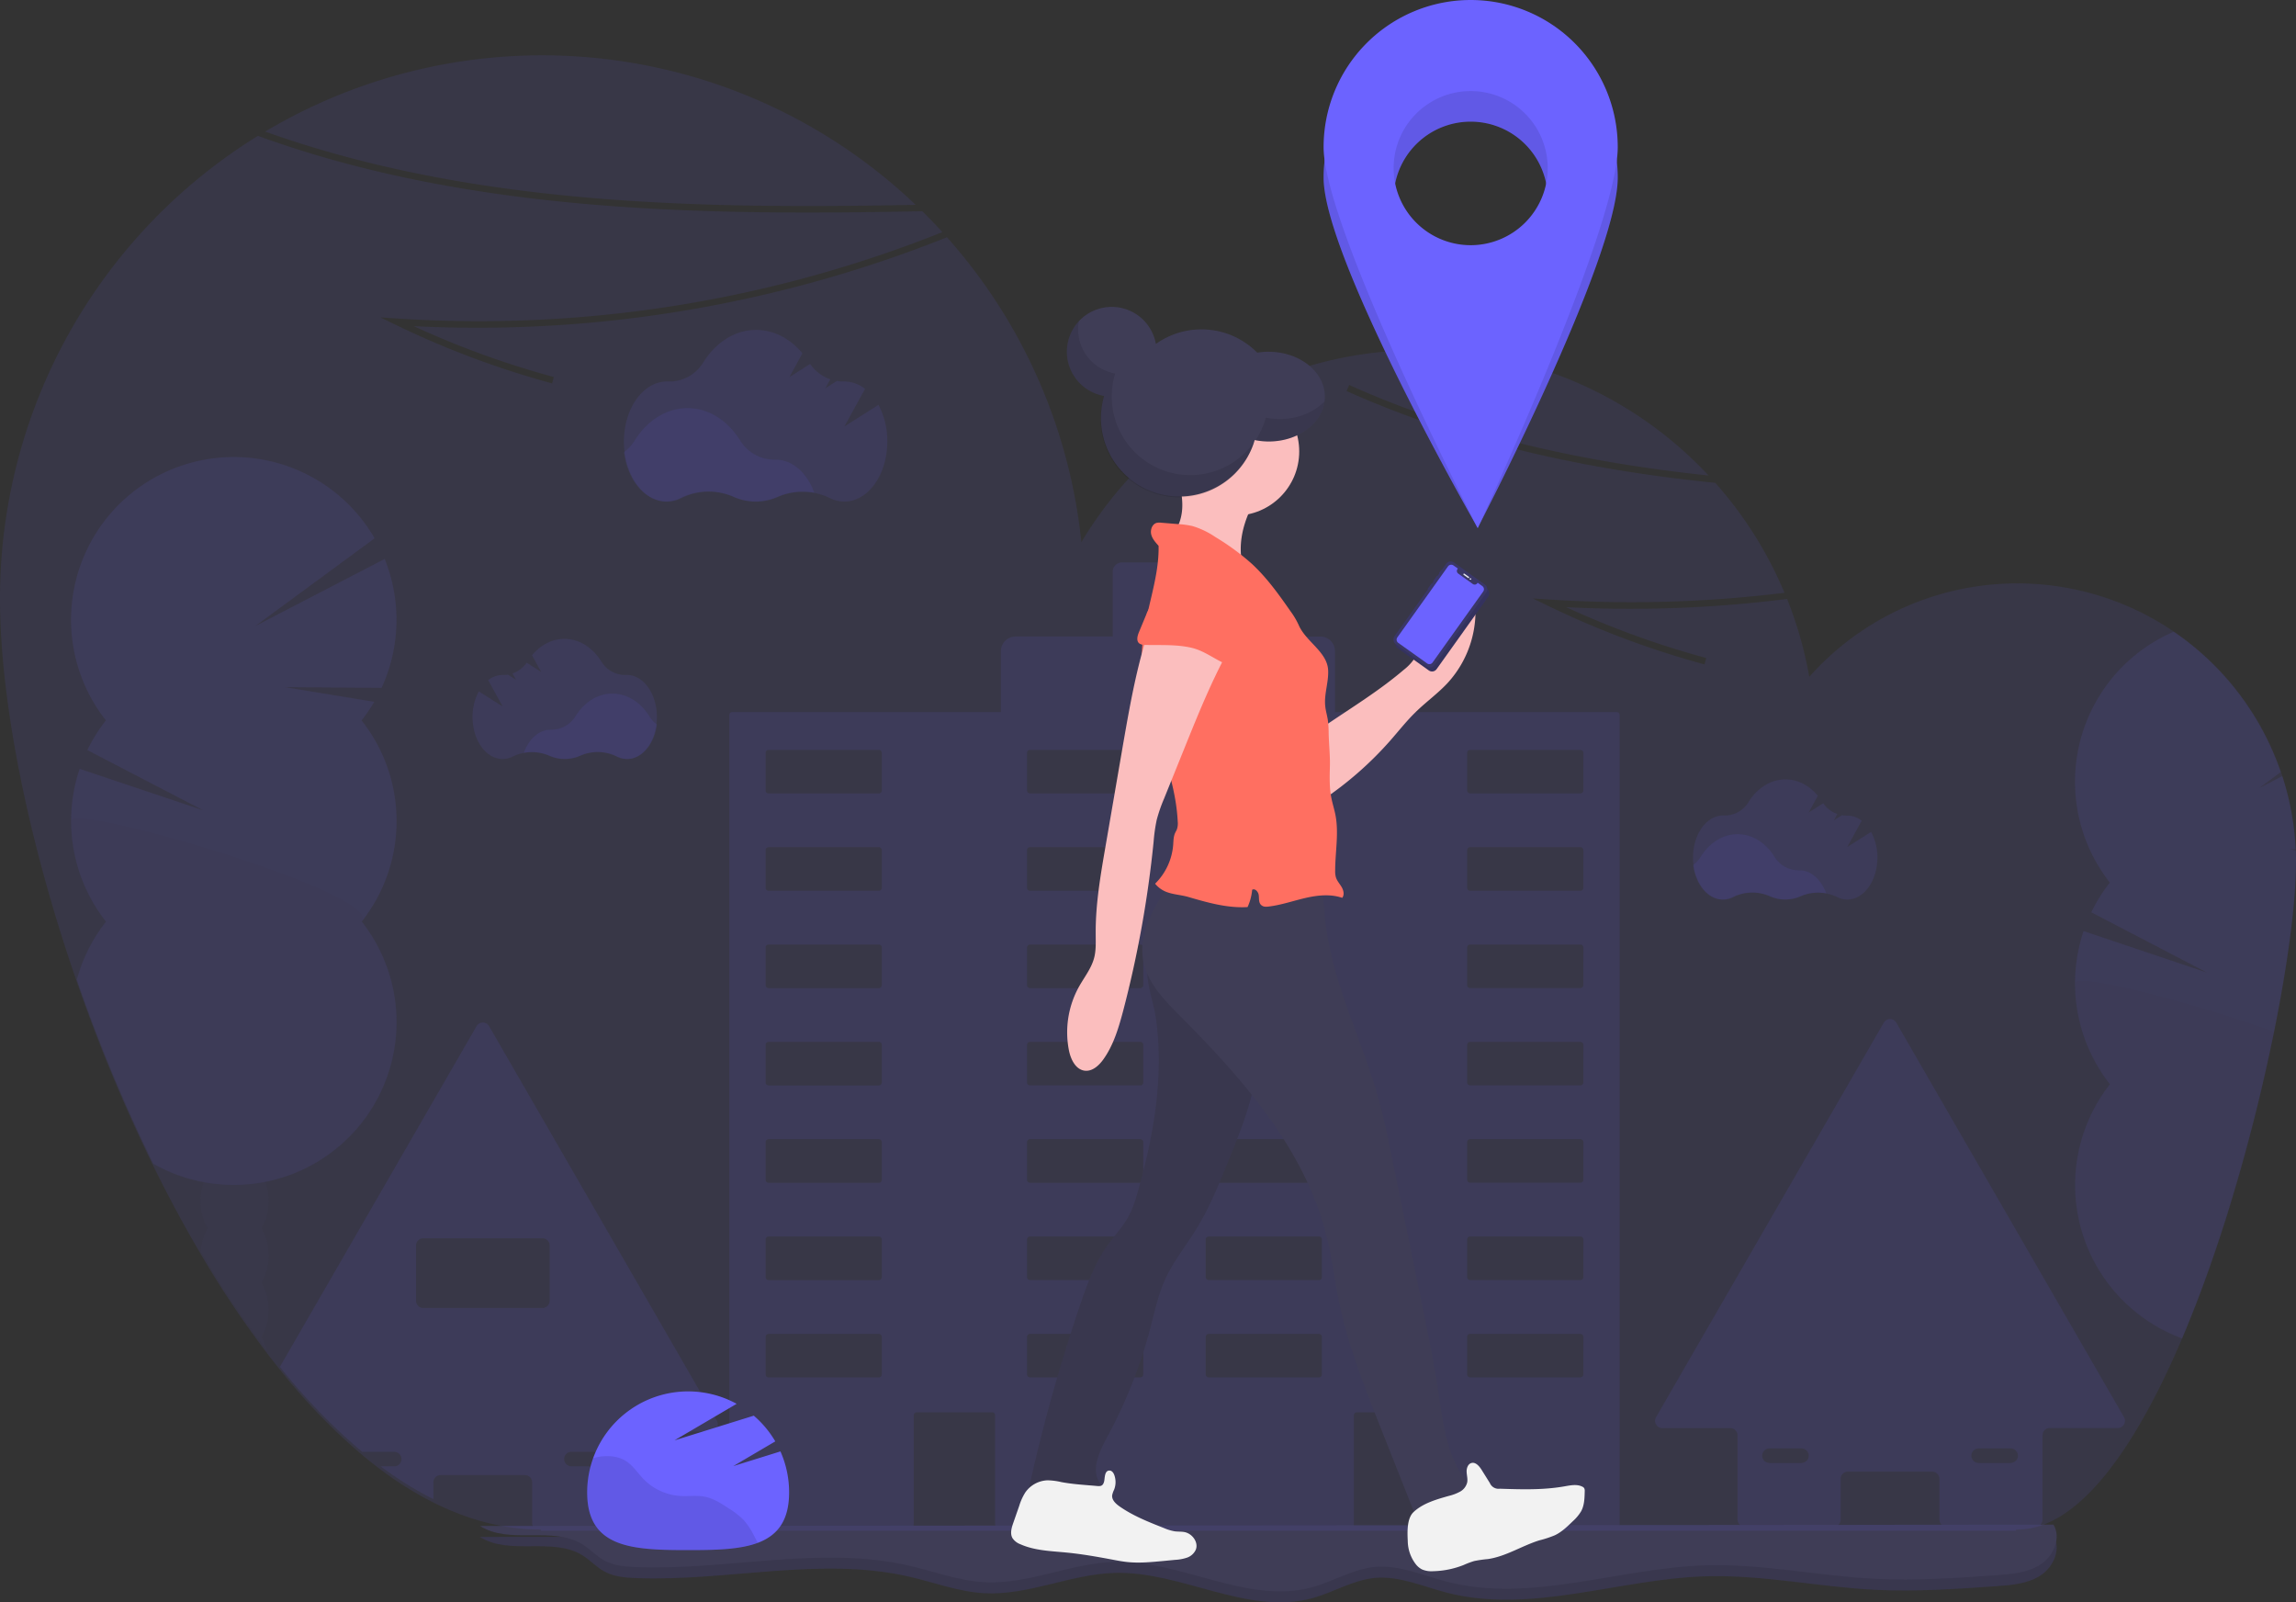 <svg data-name="Layer 1" xmlns="http://www.w3.org/2000/svg" width="1046" height="729.87"><rect width="100%" height="100%" fill="#333333" stroke="none"/><path d="M417.15 93.3a246.62 246.62 0 00-296.34-33.37c94.98 34 199.78 35.25 296.34 33.37zm550.49 552.18L863.92 465.83a3.3 3.3 0 00-5.73 0L754.47 645.48a3.3 3.3 0 002.86 5h30.94a3.32 3.32 0 013.31 3.31v38.34a3.31 3.31 0 003.3 3.31h40.37a3.31 3.31 0 003.31-3.31V673.6a3.3 3.3 0 013.3-3.3h38.38a3.31 3.31 0 013.31 3.3v18.53a3.31 3.31 0 003.31 3.31h40.36a3.31 3.31 0 003.31-3.31v-38.38a3.31 3.31 0 013.31-3.31h30.94a3.31 3.31 0 002.86-4.96zM823 665.36a3.3 3.3 0 01-2.34 1h-14.53a3.31 3.31 0 010-6.62h14.56a3.31 3.31 0 012.34 5.65zm95.28 0a3.3 3.3 0 01-2.34 1h-14.52a3.31 3.31 0 010-6.62H916a3.31 3.31 0 012.34 5.65zm-591.73-18.3L222.83 467.41a3.31 3.31 0 00-5.73 0l-89.59 155.17A273.67 273.67 0 00165 661.29h14.6a3.31 3.31 0 010 6.62h-6.16a160.29 160.29 0 0024 14.93v-7.65a3.31 3.31 0 013.31-3.31h38.38a3.31 3.31 0 013.3 3.31v18.52a3.22 3.22 0 00.31 1.39 3.31 3.31 0 003 1.92h40.37a3.24 3.24 0 002.63-1.33 3.18 3.18 0 00.67-2v-38.35a3.31 3.31 0 013.31-3.31h30.94a3.31 3.31 0 002.89-4.97zM258 662.26a3.3 3.3 0 012.34-1h14.56a3.31 3.31 0 010 6.62h-14.57a3.31 3.31 0 01-2.34-5.65zm-65.15-66.48a3.31 3.31 0 01-3.31-3.31v-25.14a3.31 3.31 0 013.31-3.31h54.25a3.31 3.31 0 013.3 3.31v25.14a3.31 3.31 0 01-3.3 3.31zm543.68-271.44H608.18v-27.76a6.64 6.64 0 00-6.64-6.64h-37.69v-29.57a4.18 4.18 0 00-4.18-4.18h-48.55a4.18 4.18 0 00-4.18 4.18v29.56h-44.31a6.64 6.64 0 00-6.64 6.64v27.76H333.6a1.35 1.35 0 00-1.34 1.35v368.53a1.35 1.35 0 001.34 1.35h81.34a1.35 1.35 0 001.35-1.35v-49.58a1.36 1.36 0 011.35-1.35H452a1.36 1.36 0 011.35 1.35v49.58a1.35 1.35 0 001.34 1.35h160.75a1.36 1.36 0 001.35-1.35v-49.58a1.35 1.35 0 011.34-1.35h34.36a1.35 1.35 0 011.35 1.35v49.58a1.36 1.36 0 001.35 1.35h81.34a1.36 1.36 0 001.35-1.35V325.69a1.36 1.36 0 00-1.35-1.35zm-334.8 301.72a1.34 1.34 0 01-1.34 1.34h-50.24a1.34 1.34 0 01-1.35-1.34v-17.13a1.35 1.35 0 011.35-1.35h50.24a1.35 1.35 0 011.34 1.35zm0-44.34a1.34 1.34 0 01-1.34 1.35h-50.24a1.34 1.34 0 01-1.35-1.35v-17.15a1.34 1.34 0 011.35-1.35h50.24a1.34 1.34 0 011.34 1.35zm0-44.33a1.35 1.35 0 01-1.34 1.35h-50.24a1.35 1.35 0 01-1.35-1.35v-17.16a1.35 1.35 0 011.35-1.35h50.24a1.35 1.35 0 011.34 1.35zm0-44.34a1.34 1.34 0 01-1.34 1.35h-50.24a1.34 1.34 0 01-1.35-1.35v-17.12a1.34 1.34 0 011.35-1.35h50.24a1.34 1.34 0 011.34 1.35zm0-44.33a1.35 1.35 0 01-1.34 1.35h-50.24a1.35 1.35 0 01-1.35-1.35v-17.16a1.34 1.34 0 011.35-1.34h50.24a1.34 1.34 0 011.34 1.34zm0-44.33a1.34 1.34 0 01-1.34 1.34h-50.24a1.34 1.34 0 01-1.35-1.34v-17.16a1.35 1.35 0 011.35-1.35h50.24a1.35 1.35 0 011.34 1.35zm0-44.34a1.34 1.34 0 01-1.34 1.35h-50.24a1.34 1.34 0 01-1.35-1.35v-17.12a1.34 1.34 0 011.35-1.35h50.24a1.34 1.34 0 011.34 1.35zm119.11 266a1.34 1.34 0 01-1.35 1.34h-50.24a1.35 1.35 0 01-1.35-1.34v-17.12a1.36 1.36 0 011.35-1.35h50.24a1.35 1.35 0 011.35 1.35zm0-44.34a1.34 1.34 0 01-1.35 1.35h-50.24a1.35 1.35 0 01-1.35-1.35v-17.14a1.35 1.35 0 011.35-1.35h50.24a1.34 1.34 0 011.35 1.35zm0-44.33a1.35 1.35 0 01-1.35 1.35h-50.24a1.36 1.36 0 01-1.35-1.35v-17.15a1.36 1.36 0 011.35-1.35h50.24a1.35 1.35 0 011.35 1.35zm0-44.34a1.34 1.34 0 01-1.35 1.35h-50.24a1.35 1.35 0 01-1.35-1.35v-17.11a1.35 1.35 0 011.35-1.35h50.24a1.34 1.34 0 011.35 1.35zm0-44.33a1.35 1.35 0 01-1.35 1.35h-50.24a1.36 1.36 0 01-1.35-1.35v-17.15a1.35 1.35 0 011.35-1.34h50.24a1.34 1.34 0 011.35 1.34zm0-44.33a1.34 1.34 0 01-1.35 1.34h-50.24a1.35 1.35 0 01-1.35-1.34v-17.15a1.36 1.36 0 011.35-1.35h50.24a1.35 1.35 0 011.35 1.35zm0-44.34a1.34 1.34 0 01-1.35 1.35h-50.24a1.35 1.35 0 01-1.35-1.35v-17.11a1.35 1.35 0 011.35-1.35h50.24a1.34 1.34 0 011.35 1.35zm81.39 266a1.34 1.34 0 01-1.35 1.34h-50.24a1.35 1.35 0 01-1.35-1.34v-17.11a1.36 1.36 0 011.35-1.35h50.24a1.35 1.35 0 011.35 1.35zm0-44.34a1.34 1.34 0 01-1.35 1.35h-50.24a1.35 1.35 0 01-1.35-1.35v-17.13a1.35 1.35 0 011.35-1.35h50.24a1.34 1.34 0 011.35 1.35zm0-44.33a1.35 1.35 0 01-1.35 1.35h-50.24a1.36 1.36 0 01-1.35-1.35v-17.14a1.36 1.36 0 011.35-1.35h50.24a1.35 1.35 0 011.35 1.35zm0-44.34a1.34 1.34 0 01-1.35 1.35h-50.24a1.35 1.35 0 01-1.35-1.35v-17.1a1.35 1.35 0 011.35-1.35h50.24a1.34 1.34 0 011.35 1.35zm0-44.33a1.35 1.35 0 01-1.35 1.35h-50.24a1.36 1.36 0 01-1.35-1.35v-17.14a1.35 1.35 0 011.35-1.34h50.24a1.34 1.34 0 011.35 1.34zm0-44.33a1.34 1.34 0 01-1.35 1.34h-50.24a1.35 1.35 0 01-1.35-1.34v-17.14a1.36 1.36 0 011.35-1.35h50.24a1.35 1.35 0 011.35 1.35zm0-44.34a1.34 1.34 0 01-1.35 1.35h-50.24a1.35 1.35 0 01-1.35-1.35v-17.1a1.35 1.35 0 011.35-1.35h50.24a1.34 1.34 0 011.35 1.35zm119.11 266a1.35 1.35 0 01-1.35 1.34h-50.24a1.34 1.34 0 01-1.35-1.34v-17.1a1.35 1.35 0 011.35-1.35H720a1.36 1.36 0 011.35 1.35zm0-44.34a1.35 1.35 0 01-1.35 1.35h-50.24a1.34 1.34 0 01-1.35-1.35v-17.12a1.34 1.34 0 011.35-1.35H720a1.35 1.35 0 011.35 1.35zm0-44.33a1.36 1.36 0 01-1.35 1.35h-50.24a1.35 1.35 0 01-1.35-1.35v-17.13a1.35 1.35 0 011.35-1.35H720a1.36 1.36 0 011.35 1.35zm0-44.34a1.35 1.35 0 01-1.35 1.35h-50.24a1.34 1.34 0 01-1.35-1.35v-17.09a1.34 1.34 0 011.35-1.35H720a1.35 1.35 0 011.35 1.35zm0-44.33a1.36 1.36 0 01-1.35 1.35h-50.24a1.35 1.35 0 01-1.35-1.35v-17.13a1.34 1.34 0 011.35-1.34H720a1.35 1.35 0 011.35 1.34zm0-44.33a1.35 1.35 0 01-1.34 1.37h-50.25a1.34 1.34 0 01-1.35-1.34v-17.16a1.35 1.35 0 011.35-1.35H720a1.36 1.36 0 011.35 1.35zm0-44.34a1.35 1.35 0 01-1.35 1.35h-50.24a1.34 1.34 0 01-1.35-1.35v-17.09a1.34 1.34 0 011.35-1.35H720a1.35 1.35 0 011.35 1.35zM371 224.46a28.89 28.89 0 00-16.77 1.82 24.71 24.71 0 01-20.23-.05 28.22 28.22 0 00-23.68.47 14.75 14.75 0 01-6.82 1.7c-9.6 0-17.59-9.67-19.25-22.43a18.41 18.41 0 004.8-5.17c5.63-9.07 14.35-14.9 24.14-14.9s18.4 5.76 24 14.73a18.51 18.51 0 0015.95 8.76h.25c7.72 0 14.34 6.13 17.61 15.07z" fill="#6c63ff" opacity=".1"/><path d="M400.2 184.41l-15.52 9.84 9.42-17.13a15.34 15.34 0 00-9.39-3.35h-.25a18.16 18.16 0 01-3.22-.24l-5.24 3.34 2.26-4.1a18.7 18.7 0 01-9.2-7l-9.42 6 5.93-10.84c-5.51-6.61-12.93-10.66-21.09-10.66-9.79 0-18.51 5.82-24.14 14.89a18.05 18.05 0 01-16 8.61h-.53c-10.81 0-19.57 12.25-19.57 27.37s8.76 27.37 19.57 27.37a14.61 14.61 0 006.82-1.71 28.22 28.22 0 0123.68-.46 24.71 24.71 0 0020.14 0 28.21 28.21 0 0123.48.45 14.65 14.65 0 006.74 1.67c10.81 0 19.57-12.26 19.57-27.37a34.76 34.76 0 00-4.04-16.68zM832 406.93a20.31 20.31 0 00-11.74 1.27 17.27 17.27 0 01-14.1 0 19.76 19.76 0 00-16.58.33 10.28 10.28 0 01-4.77 1.19c-6.72 0-12.31-6.77-13.47-15.7a13.07 13.07 0 003.36-3.62c3.94-6.35 10-10.43 16.89-10.43s12.89 4 16.83 10.31a12.94 12.94 0 0011.16 6.13h.18c5.3-.02 9.93 4.27 12.24 10.52z" fill="#6c63ff" opacity=".1"/><path d="M852.42 378.93l-10.86 6.89 6.59-12a10.74 10.74 0 00-6.57-2.34h-.17a12.89 12.89 0 01-2.25-.17l-3.69 2.33 1.58-2.86a13.19 13.19 0 01-6.44-4.89l-6.61 4.16 4.16-7.57c-3.85-4.63-9-7.47-14.76-7.47-6.85 0-13 4.08-16.9 10.43a12.62 12.62 0 01-11.17 6H785c-7.56 0-13.7 8.57-13.7 19.15s6.14 19.16 13.7 19.16a10.28 10.28 0 004.77-1.19 19.72 19.72 0 0116.58-.32 17.37 17.37 0 0014.1 0 19.75 19.75 0 0116.43.32 10.35 10.35 0 004.72 1.16c7.57 0 13.7-8.57 13.7-19.16a24.35 24.35 0 00-2.88-11.63zm-613.8-36a20.32 20.32 0 0111.74 1.27 17.24 17.24 0 0014.09 0 19.76 19.76 0 0116.58.33 10.31 10.31 0 004.77 1.19c6.72 0 12.32-6.77 13.48-15.7a12.93 12.93 0 01-3.36-3.62c-3.92-6.37-10.05-10.47-16.92-10.47s-12.88 4-16.82 10.31a13 13 0 01-11.18 6.15h-.17c-5.32 0-9.96 4.29-12.21 10.54z" fill="#6c63ff" opacity=".1"/><path d="M218.14 314.93l10.86 6.86-6.6-12a10.76 10.76 0 016.57-2.34h.18a13 13 0 002.25-.17l3.68 2.33-1.58-2.86a13.21 13.21 0 006.45-4.89l6.59 4.18-4.17-7.57c3.86-4.63 9.05-7.47 14.77-7.47 6.85 0 13 4.08 16.9 10.43a12.61 12.61 0 0011.17 6h.36c7.57 0 13.7 8.57 13.7 19.15s-6.13 19.16-13.7 19.16a10.34 10.34 0 01-4.77-1.19 19.72 19.72 0 00-16.58-.32 17.35 17.35 0 01-14.09 0 19.77 19.77 0 00-16.44.32 10.32 10.32 0 01-4.72 1.16c-7.56 0-13.7-8.57-13.7-19.16a24.35 24.35 0 012.87-11.62z" fill="#6c63ff" opacity=".1"/><path d="M218.68 700.06c13.54 8.6 33.05-.1 46.68 8.37 3.52 2.18 6.36 5.39 10 7.37 4.37 2.39 9.51 2.82 14.48 3 41.62 1.61 83.94-10 124.52-.62 11.35 2.62 22.45 6.88 34.08 7.5 20.09 1.09 39.34-8.71 59.45-9.25 30.5-.82 60.47 19.59 89.9 11.54 9.68-2.65 18.56-8.3 28.55-9.25 11.13-1 21.83 3.85 32.65 6.68 38.37 10 78.33-6.2 118-7.41 25.87-.79 51.49 4.85 77.34 6.15 18.38.92 36.8-.37 55.16-1.65 7-.49 14.33-1.09 20.19-4.93s9.46-12.09 5.84-18.09z" fill="#3f3d56"/><path d="M218.68 700.06c13.54 8.6 33.05-.1 46.68 8.37 3.52 2.18 6.36 5.39 10 7.37 4.37 2.39 9.51 2.82 14.48 3 41.62 1.61 83.94-10 124.52-.62 11.35 2.62 22.45 6.88 34.08 7.5 20.09 1.09 39.34-8.71 59.45-9.25 30.5-.82 60.47 19.59 89.9 11.54 9.68-2.65 18.56-8.3 28.55-9.25 11.13-1 21.83 3.85 32.65 6.68 38.37 10 78.33-6.2 118-7.41 25.87-.79 51.49 4.85 77.34 6.15 18.38.92 36.8-.37 55.16-1.65 7-.49 14.33-1.09 20.19-4.93s9.46-12.09 5.84-18.09z" opacity=".1"/><path d="M218.68 695.06c13.54 8.6 33.05-.1 46.68 8.37 3.52 2.18 6.36 5.39 10 7.37 4.37 2.39 9.51 2.82 14.48 3 41.62 1.61 83.94-10 124.52-.62 11.35 2.62 22.45 6.88 34.08 7.5 20.09 1.09 39.34-8.71 59.45-9.25 30.5-.82 60.47 19.59 89.9 11.54 9.68-2.65 18.56-8.3 28.55-9.25 11.13-1 21.83 3.85 32.65 6.68 38.37 10 78.33-6.2 118-7.41 25.87-.79 51.49 4.85 77.34 6.15 18.38.92 36.8-.37 55.16-1.65 7-.49 14.33-1.09 20.19-4.93s9.46-12.09 5.84-18.09z" fill="#3f3d56"/><g opacity=".1"><path d="M122.35 571.86a24.45 24.45 0 01-3.23 12.38 25.34 25.34 0 010 24.76 22.75 22.75 0 012.44 6 454.1 454.1 0 01-30.09-45 24 24 0 013.16-10.56 24.45 24.45 0 01-3.23-12.38 25.46 25.46 0 011.46-8.61 21.39 21.39 0 011.77-3.77c2.82-4.79 7.26-7.88 12.24-7.88s9.43 3.09 12.25 7.88a22.28 22.28 0 011.73 3.65 25.63 25.63 0 011.5 8.73 24.45 24.45 0 01-3.23 12.38 24.45 24.45 0 013.23 12.42z" fill="#3f3d56"/><ellipse cx="106.87" cy="522.35" rx="15.47" ry="20.26" fill="#3f3d56"/><ellipse cx="106.87" cy="497.59" rx="15.47" ry="20.26" fill="#3f3d56"/><path d="M180.67 373.93a73.78 73.78 0 01-15.87 45.83 74.13 74.13 0 01-44 118.57c-1.78.36-3.59.64-5.42.86a74.89 74.89 0 01-17 .09q-2.82-.3-5.57-.83a73.3 73.3 0 01-23-8.41A738.54 738.54 0 0135 446.25a73.79 73.79 0 0113.29-26.45 74.19 74.19 0 01-12-69.61l56.28 18.89-52.78-27.42a74.43 74.43 0 018.45-13.52 74.13 74.13 0 11122.43-82.95l-54.41 40 59-30.6a74.22 74.22 0 01-1.42 58.73l-44-.33 40.66 6.68a74.43 74.43 0 01-5.77 8.48 73.8 73.8 0 0115.94 45.78z" fill="#6c63ff"/><path d="M180.67 465.63a74.15 74.15 0 01-59.82 72.74c-1.78.36-3.59.64-5.42.86a74.89 74.89 0 01-17 .09q-2.82-.3-5.57-.83a73.3 73.3 0 01-23-8.41A738.54 738.54 0 0135 446.25a73.79 73.79 0 0113.29-26.45 73.83 73.83 0 01-15.87-45.87c0-8.32 142.32 33.22 132.38 45.83a73.78 73.78 0 0115.87 45.87z" opacity=".1"/></g><g opacity=".1"><path d="M1014.9 552.58c-2.9 9.26-6 18.45-9.18 27.43a25.64 25.64 0 01-1.32-8.21c0-8.93 4.4-16.51 10.5-19.22z" fill="#3f3d56"/><path d="M1046 393.02c0 17.55-3.54 45.28-10 77a845.74 845.74 0 01-21.15 82.56c-2.9 9.26-6 18.45-9.18 27.43-3.65 10.2-7.5 20.12-11.53 29.61a74.41 74.41 0 01-32.91-115.77 74.48 74.48 0 01-12-69.76l56.28 18.93-52.78-27.48a74.67 74.67 0 018.45-13.55 74.4 74.4 0 0129.12-114.25 127.55 127.55 0 0148.75 63.93l-9.75 7.26 10.46-5.43a126.93 126.93 0 016.09 33.31h-2.94l3 .49c.09 1.89.09 3.79.09 5.72z" fill="#6c63ff"/><path d="M1036.05 470.02a845.74 845.74 0 01-21.15 82.56c-2.9 9.26-6 18.45-9.18 27.43-3.65 10.2-7.5 20.12-11.53 29.61a74.41 74.41 0 01-32.91-115.77 74.1 74.1 0 01-15.86-45.92c0-5 51.72 8.1 90.63 22.09z" opacity=".1"/></g><path d="M1045.87 387.28v-.47a126.93 126.93 0 00-6.09-33.31c-.2-.61-.4-1.23-.61-1.83a127.55 127.55 0 00-48.75-63.93 126.8 126.8 0 00-166.16 20.54 179.4 179.4 0 00-10.11-35.47 569.6 569.6 0 01-100.63 3.75 406 406 0 0063.8 23.17l-.78 2.9a409.71 409.71 0 01-71.32-26.7l-6.91-3.35 7.66.5a569.79 569.79 0 00107-3.07 180.42 180.42 0 00-31.52-50.08c-57.56-5.8-114.67-17.88-168-41.83l1.23-2.73c51.91 23.33 107.54 35.32 163.7 41.22a179.76 179.76 0 00-285.73 30.37 246.89 246.89 0 00-61.24-138.9 576.62 576.62 0 01-94.77 28.71 573.15 573.15 0 01-148.14 11.79 406 406 0 0063.8 23.17l-.78 2.9a409.71 409.71 0 01-71.3-26.7l-6.91-3.35 7.66.5a569.21 569.21 0 00248.36-39.35q-4.45-4.87-9.16-9.52c-98.42 2-205.61 1-302.65-34.33A247.53 247.53 0 000 272.75C0 319.21 12.77 383.1 35 447.2a741.24 741.24 0 0034.91 84c6.79 13.8 14 27.21 21.57 40.05a454.59 454.59 0 0030.09 45q2.94 3.87 5.95 7.6A274.51 274.51 0 00165 662.72q4.17 3.48 8.39 6.63a159.8 159.8 0 0024 15c14.67 7.35 29.81 11.66 45.3 12.28 1.24.05 2.49.08 3.73.08v.51h672v-.51h.5a34 34 0 0011.36-2c23.76-8.43 45.64-42.28 63.83-85.06 4-9.49 7.88-19.41 11.53-29.61 3.22-9 6.28-18.17 9.18-27.43a845.74 845.74 0 0021.15-82.56c6.41-31.72 10-59.45 10-77 .03-1.96.03-3.86-.1-5.77z" fill="#6c63ff" opacity=".1"/><path d="M334.06 667.79l19.14-11.26a46.13 46.13 0 00-9.79-11.71l-36.11 11.23 28.3-16.63a46 46 0 00-68.1 40.35c0 25.4 20.59 26.28 46 26.28s46-.88 46-26.28a45.79 45.79 0 00-3.95-18.67z" fill="#6c63ff"/><path d="M338.93 692.48a35.76 35.76 0 00-6.78-5.32c-3.48-2.31-7.07-4.67-11.17-5.45-3.6-.69-7.31-.11-11-.32a25.66 25.66 0 01-16.81-7.7c-2.61-2.7-4.67-6-7.81-8.09-3.39-2.22-7.69-2.7-11.71-2.15a29.07 29.07 0 00-3.46.71 45.85 45.85 0 00-2.72 15.61c0 25.4 20.59 26.28 46 26.28 12.33 0 23.52-.21 31.78-3.32l-1.38-2.58a36.4 36.4 0 00-4.94-7.67z" opacity=".1"/><circle cx="547.34" cy="185.77" r="35.75" fill="#3f3d56"/><path d="M526.6 463.87c3.69 25.89-.81 52.29-7.82 77.48-1.31 4.69-2.72 9.42-5.17 13.63s-5.86 7.83-8.74 11.79c-6 8.26-9.52 18-12.81 27.64a779.65 779.65 0 00-22.82 81.32 5.57 5.57 0 000 3.47c.87 2 3.51 2.26 5.68 2.25l28.06-.15c1-1.92-.85-4-2-5.84-4-6.22-.16-14.3 3.37-20.81a223.74 223.74 0 0019.78-50c1.92-7.33 3.48-14.82 6.6-21.73 3.77-8.38 9.68-15.59 14.48-23.43 5.58-9.11 9.65-19 13.69-28.93 5.64-13.78 11.33-27.73 13.55-42.45 2.09-13.82 1.06-27.9-.3-41.81a2.64 2.64 0 00-3.06-3l-37.65-1.94c-7.76-.4-9.6-2.1-8.42 5.52.82 5.69 2.76 11.23 3.58 16.99z" fill="#3f3d56"/><path d="M526.6 463.87c3.69 25.89-.81 52.29-7.82 77.48-1.31 4.69-2.72 9.42-5.17 13.63s-5.86 7.83-8.74 11.79c-6 8.26-9.52 18-12.81 27.64a779.65 779.65 0 00-22.82 81.32 5.57 5.57 0 000 3.47c.87 2 3.51 2.26 5.68 2.25l28.06-.15c1-1.92-.85-4-2-5.84-4-6.22-.16-14.3 3.37-20.81a223.74 223.74 0 0019.78-50c1.92-7.33 3.48-14.82 6.6-21.73 3.77-8.38 9.68-15.59 14.48-23.43 5.58-9.11 9.65-19 13.69-28.93 5.64-13.78 11.33-27.73 13.55-42.45 2.09-13.82 1.06-27.9-.3-41.81a2.64 2.64 0 00-3.06-3l-37.65-1.94c-7.76-.4-9.6-2.1-8.42 5.52.82 5.69 2.76 11.23 3.58 16.99z" opacity=".1"/><path d="M534 400.93c-7.65 11-15.67 23.66-13.13 36.83 1.93 10 9.55 17.75 16.74 25 28.74 28.86 57 60.92 66.78 100.47 2.52 10.22 3.74 20.71 5.91 31 3.94 18.7 11 36.58 18 54.35l18.76 47.35a28.36 28.36 0 0027.1-18c-2.46-.19-5.67-2.57-7.11-4.57-8-11.07-9.64-25.31-11.69-38.81-2.27-14.92-5.3-29.72-8.34-44.51l-13.44-65.44c-1.55-7.55-3.1-15.11-5.12-22.55-7.82-28.82-22.64-56-24.93-85.8-.34-4.38-.55-9.19-3.52-12.44-3.12-3.43-8.24-4-12.87-4.27-18.73-1.2-34.89-3.03-53.14 1.39z" fill="#3f3d56"/><path d="M483.47 675.06a29.86 29.86 0 00-6.22-.8 12.92 12.92 0 00-10.16 5.55 25.25 25.25 0 00-2.73 6l-2.71 7.78c-.8 2.28-1.58 4.91-.39 7a7.42 7.42 0 003.64 2.81c6.56 2.92 14 3.08 21.1 3.78 6.94.68 13.82 1.9 20.67 3.18 2.36.45 4.71.9 7.1 1.14 5.34.54 10.72 0 16.06-.48l5.51-.53a19.84 19.84 0 005.42-1 6.83 6.83 0 004-3.59c1.36-3.37-1.56-7.36-5.13-8.06-1.45-.28-3-.15-4.42-.34a20.88 20.88 0 01-4.84-1.45c-7-2.77-14.17-5.57-20.37-9.93-1.72-1.21-3.52-2.9-3.33-5a10.19 10.19 0 01.89-2.59 9.46 9.46 0 00.08-6.69c-.34-.92-1-1.89-1.93-2-2.64-.32-2.32 3.53-2.71 5-.53 2-1.49 2.18-3.37 2-5.4-.49-10.8-.76-16.16-1.78zm157.87 26.87a17.65 17.65 0 003.82 10.75 8.36 8.36 0 002.72 2.19 10.92 10.92 0 005 .79 40.05 40.05 0 0013.89-2.81 39.7 39.7 0 014.8-1.81 53.88 53.88 0 016.24-.9c8.27-1.19 15.53-6.07 23.52-8.54a49.45 49.45 0 007-2.3c3.16-1.49 5.72-4 8.23-6.43a19.73 19.73 0 003.78-4.53c1.47-2.73 1.56-6 1.62-9.09a2.59 2.59 0 00-.24-1.41 2.1 2.1 0 00-.9-.71c-2.43-1.2-5.31-.6-8-.13-9.72 1.73-19.67 1.41-29.54 1.09a4.29 4.29 0 01-4.54-2.59l-3.75-6c-1.07-1.72-2.77-3.69-4.71-3.1-1.55.47-2.18 2.37-2.12 4s.56 3.25.25 4.84a6.61 6.61 0 01-3.2 4.16 20.44 20.44 0 01-5 1.92c-5.52 1.56-11.94 3.33-16.21 7.39-3.14 2.88-2.85 9.33-2.66 13.22z" fill="#f2f2f2"/><path d="M639.4 305.19a23.17 23.17 0 005.46-5.94 24.21 24.21 0 002.33-8.21l1.57-9.92c.87-5.47 1.89-11.26 5.54-15.43s10.92-5.66 14.63-1.54c1.62 1.79 2.26 4.25 2.66 6.64a48.34 48.34 0 01-11.82 40c-4.49 4.92-10 8.83-14.75 13.48-4.14 4-7.73 8.59-11.55 12.94a159.42 159.42 0 01-31.47 27.5c.14-7.44 1.09-15.42 0-22.81-.81-5.34-3-8.22 2.17-11.71 12-8.16 24.11-15.54 35.23-25zm-100.84-73.18c-.39 5.32-2.6 10.76-7 13.83q18.69 6.54 36.87 14.42c-2.34-2.25-3.05-5.7-3.16-8.94-.31-8.47 2.62-16.8 6.9-24.1a5.85 5.85 0 001.13-3.18c-.14-2.36-2.94-3.45-5.24-4a128.86 128.86 0 00-23.92-3.47c-3.45-.11-7.54-1.2-6.76 3.19.74 4.1 1.49 8.1 1.18 12.25z" fill="#fbbebe"/><circle cx="562.66" cy="205.63" r="29.23" fill="#fbbebe"/><path d="M591.6 284.58a35.36 35.36 0 00-3.71-6.22c-5.3-7.61-10.74-15.21-17.54-21.51a109.19 109.19 0 00-16.65-12.23 37.79 37.79 0 00-10.42-5 40.77 40.77 0 00-6.69-.91l-7.59-.62a6.21 6.21 0 00-2 .06c-2.06.52-3 3.08-2.56 5.15s2 3.75 3.38 5.32c.34 15.49-6.55 30.77-7.48 46.24-1.63 27.05 14.88 52.21 16.2 79.28a8.55 8.55 0 01-.38 3.63c-.22.56-.55 1.07-.8 1.62-.78 1.7-.75 3.63-.89 5.5a27.94 27.94 0 01-8.23 17.62 12.23 12.23 0 004.64 3.54c3.19 1.39 7 1.51 10.39 2.48 8.84 2.58 17.9 5.18 27.09 4.63a23.9 23.9 0 002.09-7.87c1.3-.81 2.8.92 3 2.44s-.09 3.29 1 4.39 2.47.93 3.8.76c5.61-.71 11-2.6 16.5-3.87s11.38-1.88 16.73-.06c1.08-1.37.62-3.4-.26-4.9s-2.13-2.82-2.63-4.49a10.08 10.08 0 01-.32-2.95c0-8.55 1.76-17.19.09-25.58-.49-2.46-1.27-4.86-1.77-7.33-1-4.79-.85-9.73-.72-14.62s-.46-10.18-.56-15.14a48.29 48.29 0 00-.4-6.13c-.34-2.13-1-4.21-1.18-6.36-.54-5.46 1.66-10.88 1.33-16.36-.55-8.32-10.22-12.84-13.46-20.51z" fill="#ff6f61"/><path d="M525.63 280.66c-7.08 18.78-10.54 38.7-14 58.48l-8 46.46c-2.27 13.13-4.55 26.34-4.46 39.66 0 3.74.24 7.55-.74 11.16-1.28 4.74-4.46 8.69-6.87 13a42.78 42.78 0 00-4.6 28.93c.82 4.15 3.06 8.86 7.27 9.34 3.46.38 6.45-2.37 8.47-5.21 4.64-6.51 6.94-14.37 9-22.11a500.11 500.11 0 0013.87-77.09 75.06 75.06 0 011.39-9.8 69.54 69.54 0 013.38-9.76q4.59-11.38 9.19-22.76c7.07-17.53 14.18-35.14 23.89-51.36-9.6-2.76-19.59-6-29.19-8.73-2.77-.82-5.74-.33-8.6-.21z" fill="#fbbebe"/><path d="M542.27 294.93c-6.72-1.45-13.67-1-20.53-1.17a4.43 4.43 0 01-2.76-.72c-1.39-1.19-.8-3.42-.1-5.11l3.32-8a11.64 11.64 0 012.66-4.42c1.69-1.5 4.07-1.87 6.31-2.14 7.29-.84 14.79-1.12 21.86.85s13.72 6.45 16.88 13.08c1.32 2.76 1.93 6.24.18 8.75-2.6 3.73-8.43 7.9-12.78 5.86-5.21-2.47-9.2-5.74-15.04-6.98z" fill="#ff6f61"/><path d="M578 160.23a29.52 29.52 0 00-16.3 4.7 35.75 35.75 0 00-35.1-8.22 20.43 20.43 0 10-23.6 23.64 35.75 35.75 0 1068.62 20.09 32 32 0 006.41.65c14.1 0 25.54-9.15 25.54-20.43s-11.49-20.43-25.57-20.43z" fill="#3f3d56"/><path d="M583.09 190.87a31.1 31.1 0 01-6.41-.65 35.57 35.57 0 01-4.68 10.29 32.11 32.11 0 006 .58c13.18 0 24-8 25.39-18.24-4.69 4.88-12.04 8.02-20.3 8.02zm-40.86 25.54a35.8 35.8 0 01-34.18-46.28 20.43 20.43 0 01-16.89-20.12 20.09 20.09 0 01.33-3.66 20.43 20.43 0 0011.46 34 35.75 35.75 0 0068.29 21.18 35.68 35.68 0 01-29.01 14.88z" opacity=".1"/><rect x="747.57" y="360.8" width=".67" height="5.54" rx=".34" transform="rotate(35.51 842.32 200.863)" fill="#3a3768"/><rect x="733.02" y="344.55" width=".38" height="1.82" rx=".19" transform="rotate(35.51 827.622 182.758)" fill="#3a3768"/><rect x="730.67" y="347.15" width=".42" height="3.17" rx=".21" transform="rotate(35.51 825.276 186.023)" fill="#3a3768"/><rect x="728.19" y="350.63" width=".4" height="3.2" rx=".2" transform="rotate(35.51 822.782 189.524)" fill="#3a3768"/><rect x="722.83" y="343.97" width="22.48" height="45.69" rx="2.52" transform="rotate(35.51 828.468 204.11)" fill="#3a3768"/><rect x="722.83" y="343.97" width="22.48" height="45.69" rx="2.52" transform="rotate(35.51 828.468 204.11)" opacity=".1"/><rect x="721.9" y="342.11" width="22.48" height="45.69" rx="2.52" transform="rotate(35.51 827.547 202.254)" fill="#3a3768"/><path d="M675.28 266.93l-2.09-1.5-.18.25a1.46 1.46 0 01-2 .35l-6.68-4.77a1.47 1.47 0 01-.34-2.05l.18-.25-2-1.4a1.78 1.78 0 00-2.49.41l-23.08 32.35a1.79 1.79 0 00.41 2.49l13.14 9.37a1.78 1.78 0 002.49-.42l23.08-32.34a1.78 1.78 0 00-.44-2.49z" fill="#6c63ff"/><rect x="743.37" y="347.07" width="3.14" height=".64" rx=".32" transform="rotate(35.51 839.344 184.686)" fill="#e6e8ec"/><circle cx="669.9" cy="263.72" r=".36" fill="#e6e8ec"/><path d="M670 13.93a67 67 0 00-67 67c0 37 70.2 159.54 70.2 159.54S737 117.98 737 80.93a67 67 0 00-67-67zm0 111.68a35.1 35.1 0 1135.1-35.1 35.09 35.09 0 01-35.1 35.13z" fill="#6c63ff"/><path d="M670 13.93a67 67 0 00-67 67c0 37 70.2 159.54 70.2 159.54S737 117.98 737 80.93a67 67 0 00-67-67zm0 111.68a35.1 35.1 0 1135.1-35.1 35.09 35.09 0 01-35.1 35.13z" opacity=".1"/><path d="M670 0a67 67 0 00-67 67c0 37 70.2 173.5 70.2 173.5S737 104.02 737 67.01A67 67 0 00670 0zm0 111.68a35.1 35.1 0 1135.1-35.1 35.1 35.1 0 01-35.1 35.1z" fill="#6c63ff"/></svg>